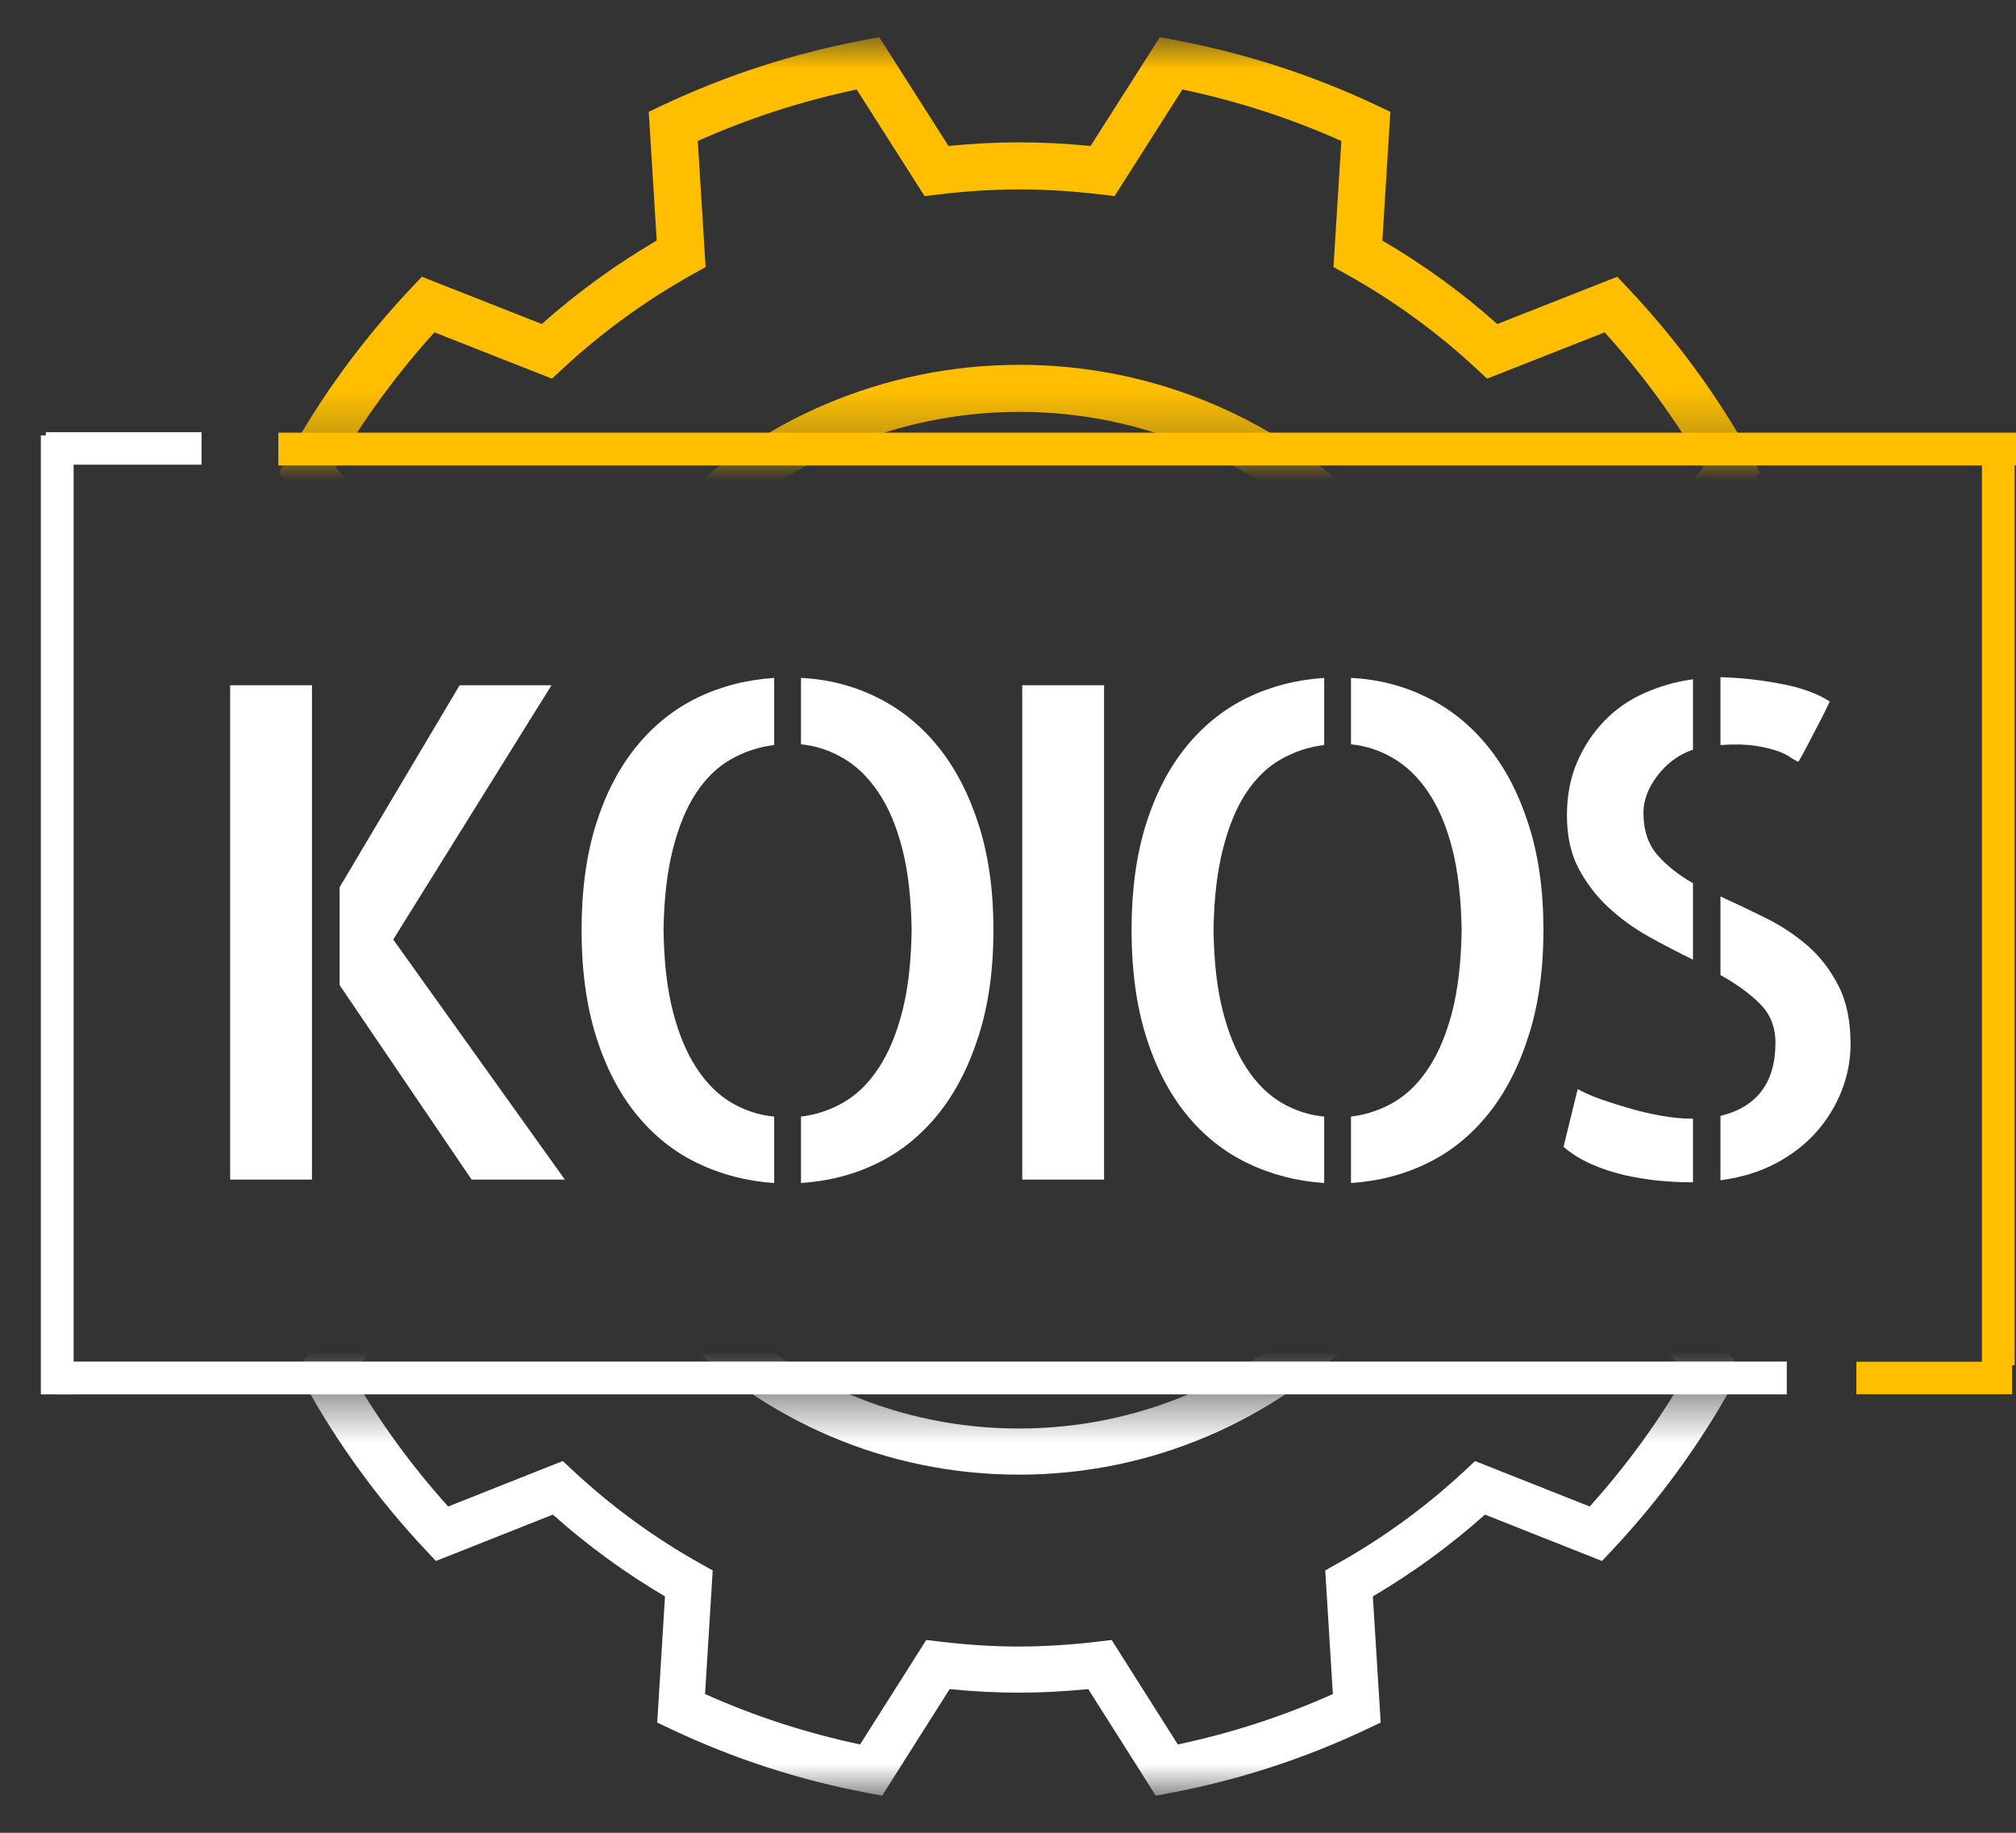 <svg width="44" height="40" viewBox="0 0 44 40" fill="none" xmlns="http://www.w3.org/2000/svg">
<rect x="0" y="0" width="44" height="40" fill="#333333" stroke="none"/>
<mask id="mask0_6569_9463" style="mask-type:luminance" maskUnits="userSpaceOnUse" x="4" y="0" width="37" height="10">
<path d="M4.003 0.803H40.495V9.747H4.003V0.803Z" fill="white"/>
</mask>
<g mask="url(#mask0_6569_9463)">
<path d="M22.252 8.989C16.846 8.989 12.448 13.383 12.448 18.783C12.448 24.184 16.846 28.578 22.252 28.578C27.657 28.578 32.056 24.184 32.056 18.783C32.056 13.383 27.657 8.989 22.252 8.989ZM22.252 29.606C16.279 29.606 11.42 24.751 11.42 18.783C11.42 12.817 16.279 7.962 22.252 7.962C28.225 7.962 33.084 12.817 33.084 18.783C33.084 24.751 28.225 29.606 22.252 29.606ZM24.325 33.288L25.805 35.614C27.001 35.364 28.166 34.986 29.275 34.49L29.103 31.739L29.387 31.582C30.407 31.012 31.361 30.32 32.22 29.524L32.457 29.304L35.022 30.315C35.846 29.405 36.569 28.416 37.175 27.365L35.419 25.237L35.555 24.944C36.05 23.88 36.414 22.76 36.639 21.616L36.701 21.299L39.369 20.609C39.437 19.98 39.47 19.38 39.47 18.783C39.47 18.187 39.437 17.587 39.369 16.958L36.701 16.27L36.639 15.952C36.414 14.807 36.05 13.687 35.556 12.624L35.419 12.329L37.175 10.202C36.569 9.151 35.846 8.162 35.022 7.253L32.457 8.264L32.22 8.044C31.362 7.248 30.409 6.555 29.387 5.986L29.104 5.828L29.275 3.077C28.166 2.581 27.001 2.204 25.806 1.953L24.325 4.28L24.003 4.242C23.403 4.17 22.814 4.134 22.252 4.134C21.683 4.134 21.11 4.169 20.5 4.242L20.179 4.28L18.697 1.953C17.502 2.204 16.338 2.581 15.229 3.077L15.4 5.828L15.117 5.986C14.096 6.555 13.143 7.247 12.284 8.044L12.046 8.264L9.481 7.253C8.658 8.162 7.935 9.151 7.328 10.202L9.084 12.329L8.948 12.624C8.453 13.687 8.089 14.807 7.865 15.952L7.802 16.27L5.135 16.958C5.068 17.581 5.034 18.194 5.034 18.783C5.034 19.373 5.068 19.986 5.135 20.609L7.802 21.298L7.865 21.616C8.089 22.761 8.453 23.881 8.948 24.944L9.084 25.237L7.328 27.365C7.935 28.416 8.658 29.405 9.481 30.315L12.046 29.304L12.284 29.524C13.143 30.32 14.096 31.012 15.117 31.582L15.4 31.739L15.229 34.49C16.337 34.986 17.501 35.364 18.697 35.614L20.179 33.288L20.5 33.326C21.719 33.47 22.784 33.47 24.003 33.326L24.325 33.288ZM19.189 36.756L18.847 36.691C17.331 36.405 15.859 35.929 14.474 35.276L14.159 35.127L14.333 32.318C13.441 31.795 12.598 31.184 11.824 30.495L9.207 31.528L8.968 31.273C7.907 30.148 6.994 28.898 6.257 27.558L6.088 27.252L7.88 25.081C7.463 24.13 7.142 23.142 6.922 22.133L4.198 21.429L4.155 21.084C4.056 20.298 4.006 19.525 4.006 18.783C4.006 18.043 4.056 17.27 4.155 16.484L4.198 16.138L6.922 15.435C7.142 14.426 7.463 13.437 7.88 12.487L6.088 10.315L6.257 10.01C6.994 8.67 7.907 7.419 8.968 6.293L9.207 6.04L11.824 7.071C12.598 6.383 13.44 5.772 14.333 5.25L14.159 2.441L14.474 2.291C15.86 1.638 17.331 1.162 18.847 0.876L19.189 0.811L20.701 3.186C21.233 3.132 21.743 3.107 22.252 3.107C22.752 3.107 23.273 3.134 23.802 3.186L25.314 0.811L25.657 0.876C27.172 1.162 28.644 1.638 30.029 2.291L30.345 2.441L30.17 5.25C31.064 5.773 31.905 6.383 32.679 7.072L35.297 6.04L35.536 6.294C36.598 7.42 37.51 8.671 38.248 10.01L38.416 10.315L36.623 12.487C37.04 13.437 37.362 14.426 37.583 15.435L40.305 16.138L40.35 16.485C40.449 17.283 40.499 18.035 40.499 18.783C40.499 19.531 40.449 20.284 40.35 21.084L40.305 21.429L37.583 22.133C37.363 23.141 37.04 24.13 36.622 25.081L38.415 27.252L38.247 27.558C37.51 28.898 36.598 30.148 35.536 31.274L35.297 31.528L32.678 30.495C31.904 31.184 31.063 31.795 30.17 32.318L30.345 35.127L30.029 35.276C28.644 35.929 27.172 36.405 25.656 36.691L25.313 36.756L23.802 34.382C22.737 34.488 21.765 34.488 20.701 34.382L19.189 36.756Z" fill="#FFBF00"/>
</g>
<mask id="mask1_6569_9463" style="mask-type:luminance" maskUnits="userSpaceOnUse" x="4" y="30" width="37" height="10">
<path d="M4.437 30.432H40.035V39.197H4.437V30.432Z" fill="white"/>
</mask>
<g mask="url(#mask1_6569_9463)">
<path d="M22.239 31.177C16.965 31.177 12.676 26.87 12.676 21.577C12.676 16.285 16.965 11.978 22.239 11.978C27.512 11.978 31.803 16.285 31.803 21.577C31.803 26.87 27.512 31.177 22.239 31.177ZM22.239 10.971C16.412 10.971 11.673 15.729 11.673 21.577C11.673 27.425 16.412 32.184 22.239 32.184C28.066 32.184 32.806 27.425 32.806 21.577C32.806 15.729 28.066 10.971 22.239 10.971ZM24.262 7.364L25.706 5.083C26.872 5.329 28.008 5.698 29.09 6.184L28.923 8.88L29.198 9.035C30.195 9.593 31.124 10.271 31.963 11.051L32.194 11.267L34.696 10.276C35.499 11.168 36.205 12.137 36.796 13.167L35.084 15.252L35.216 15.54C35.699 16.584 36.055 17.681 36.273 18.802L36.334 19.113L38.937 19.788C39.003 20.404 39.035 20.992 39.035 21.577C39.035 22.162 39.003 22.75 38.937 23.367L36.334 24.042L36.273 24.353C36.055 25.476 35.699 26.573 35.216 27.615L35.084 27.903L36.796 29.987C36.205 31.017 35.499 31.987 34.696 32.879L32.194 31.887L31.963 32.103C31.125 32.883 30.195 33.562 29.198 34.12L28.924 34.274L29.09 36.972C28.008 37.457 26.872 37.826 25.706 38.072L24.262 35.792L23.948 35.829C23.361 35.899 22.787 35.935 22.239 35.935C21.683 35.935 21.125 35.9 20.53 35.829L20.216 35.792L18.772 38.072C17.606 37.826 16.47 37.457 15.388 36.972L15.555 34.274L15.279 34.12C14.282 33.562 13.352 32.883 12.515 32.103L12.283 31.887L9.781 32.879C8.978 31.987 8.273 31.017 7.681 29.988L9.394 27.903L9.261 27.615C8.779 26.573 8.424 25.476 8.205 24.353L8.143 24.042L5.541 23.367C5.476 22.756 5.443 22.155 5.443 21.577C5.443 21 5.476 20.4 5.541 19.788L8.143 19.114L8.205 18.802C8.424 17.679 8.779 16.583 9.261 15.54L9.394 15.252L7.681 13.167C8.273 12.137 8.978 11.168 9.781 10.276L12.283 11.267L12.515 11.051C13.352 10.271 14.283 9.593 15.279 9.035L15.555 8.88L15.388 6.184C16.47 5.698 17.605 5.329 18.772 5.083L20.216 7.364L20.53 7.325C21.719 7.184 22.757 7.184 23.948 7.325L24.262 7.364ZM19.252 3.964L18.917 4.027C17.439 4.308 16.003 4.774 14.651 5.415L14.344 5.561L14.514 8.314C13.643 8.825 12.822 9.424 12.067 10.099L9.514 9.088L9.28 9.337C8.245 10.44 7.355 11.665 6.635 12.979L6.471 13.278L8.22 15.407C7.813 16.338 7.499 17.306 7.284 18.296L4.628 18.985L4.585 19.324C4.488 20.093 4.44 20.852 4.44 21.577C4.44 22.303 4.488 23.061 4.585 23.831L4.628 24.17L7.284 24.86C7.499 25.848 7.813 26.817 8.22 27.749L6.471 29.878L6.635 30.177C7.355 31.489 8.245 32.715 9.28 33.819L9.514 34.068L12.067 33.056C12.822 33.73 13.643 34.329 14.514 34.841L14.344 37.595L14.651 37.74C16.004 38.38 17.439 38.848 18.917 39.127L19.252 39.191L20.727 36.864C21.246 36.917 21.743 36.942 22.239 36.942C22.727 36.942 23.235 36.915 23.751 36.864L25.226 39.191L25.56 39.127C27.039 38.848 28.474 38.38 29.826 37.74L30.134 37.594L29.963 34.841C30.834 34.328 31.655 33.73 32.41 33.056L34.964 34.068L35.198 33.819C36.233 32.715 37.123 31.489 37.843 30.177L38.007 29.877L36.258 27.749C36.665 26.817 36.978 25.848 37.193 24.86L39.849 24.17L39.892 23.831C39.99 23.047 40.039 22.311 40.039 21.577C40.039 20.845 39.99 20.107 39.892 19.324L39.849 18.985L37.193 18.296C36.979 17.307 36.665 16.338 36.257 15.407L38.006 13.278L37.842 12.979C37.123 11.665 36.233 10.44 35.197 9.336L34.964 9.088L32.41 10.099C31.654 9.424 30.834 8.825 29.962 8.314L30.134 5.561L29.826 5.415C28.474 4.774 27.039 4.308 25.56 4.027L25.226 3.964L23.751 6.291C22.712 6.187 21.764 6.187 20.727 6.291L19.252 3.964Z" fill="white"/>
</g>
<path d="M5.023 25.744V14.955H6.809V25.744H5.023ZM8.582 20.505L12.328 25.744H10.293L7.412 21.5V19.364L10.032 14.955H12.037L8.582 20.505Z" fill="white"/>
<path d="M12.693 20.299C12.693 19.43 12.798 18.662 13.006 17.993C13.217 17.325 13.51 16.759 13.886 16.297C14.263 15.833 14.708 15.476 15.22 15.227C15.732 14.98 16.291 14.835 16.897 14.795V16.26C16.564 16.3 16.25 16.403 15.958 16.569C15.665 16.733 15.411 16.977 15.198 17.299C14.983 17.62 14.814 18.03 14.687 18.529C14.56 19.027 14.492 19.617 14.482 20.299C14.492 20.993 14.56 21.585 14.687 22.077C14.814 22.569 14.986 22.982 15.205 23.314C15.423 23.648 15.679 23.899 15.973 24.071C16.265 24.241 16.574 24.339 16.897 24.369V25.819C16.301 25.779 15.744 25.635 15.227 25.387C14.71 25.139 14.263 24.782 13.886 24.317C13.51 23.853 13.217 23.284 13.006 22.61C12.798 21.937 12.693 21.167 12.693 20.299ZM17.482 14.795C18.076 14.825 18.628 14.966 19.141 15.22C19.655 15.473 20.099 15.833 20.475 16.297C20.849 16.759 21.144 17.325 21.358 17.993C21.574 18.662 21.682 19.43 21.682 20.299C21.682 21.167 21.574 21.937 21.358 22.61C21.144 23.284 20.849 23.853 20.475 24.317C20.099 24.782 19.657 25.139 19.148 25.387C18.641 25.635 18.086 25.779 17.482 25.819V24.369C17.812 24.33 18.124 24.226 18.418 24.056C18.71 23.885 18.964 23.635 19.178 23.307C19.394 22.979 19.566 22.569 19.692 22.077C19.819 21.585 19.887 20.993 19.897 20.299C19.887 19.606 19.819 19.014 19.692 18.522C19.566 18.028 19.391 17.618 19.17 17.292C18.951 16.964 18.695 16.716 18.403 16.547C18.109 16.375 17.803 16.275 17.482 16.245V14.795Z" fill="white"/>
<path d="M24.097 25.744H22.311V14.955H24.097V25.744Z" fill="white"/>
<path d="M24.697 20.299C24.697 19.43 24.801 18.662 25.01 17.993C25.22 17.325 25.514 16.759 25.889 16.297C26.267 15.833 26.711 15.476 27.224 15.227C27.735 14.98 28.294 14.835 28.901 14.795V16.26C28.567 16.3 28.254 16.403 27.961 16.569C27.668 16.733 27.415 16.977 27.201 17.299C26.987 17.62 26.817 18.03 26.691 18.529C26.564 19.027 26.495 19.617 26.486 20.299C26.495 20.993 26.564 21.585 26.691 22.077C26.817 22.569 26.99 22.982 27.209 23.314C27.427 23.648 27.683 23.899 27.976 24.071C28.269 24.241 28.577 24.339 28.901 24.369V25.819C28.304 25.779 27.747 25.635 27.231 25.387C26.714 25.139 26.267 24.782 25.889 24.317C25.514 23.853 25.22 23.284 25.01 22.61C24.801 21.937 24.697 21.167 24.697 20.299ZM29.486 14.795C30.079 14.825 30.632 14.966 31.144 15.22C31.658 15.473 32.103 15.833 32.478 16.297C32.853 16.759 33.147 17.325 33.361 17.993C33.578 18.662 33.686 19.43 33.686 20.299C33.686 21.167 33.578 21.937 33.361 22.61C33.147 23.284 32.853 23.853 32.478 24.317C32.103 24.782 31.66 25.139 31.151 25.387C30.645 25.635 30.089 25.779 29.486 25.819V24.369C29.815 24.33 30.128 24.226 30.421 24.056C30.714 23.885 30.967 23.635 31.181 23.307C31.397 22.979 31.569 22.569 31.696 22.077C31.822 21.585 31.89 20.993 31.901 20.299C31.89 19.606 31.822 19.014 31.696 18.522C31.569 18.028 31.395 17.618 31.174 17.292C30.955 16.964 30.699 16.716 30.406 16.547C30.113 16.375 29.806 16.275 29.486 16.245V14.795Z" fill="white"/>
<path d="M39.249 16.625C39.199 16.605 39.139 16.572 39.07 16.524C39.003 16.475 38.906 16.429 38.779 16.386C38.653 16.342 38.491 16.304 38.295 16.275C38.101 16.245 37.852 16.24 37.55 16.26V14.78C37.979 14.79 38.415 14.838 38.858 14.922C39.302 15.004 39.661 15.133 39.935 15.309C39.877 15.436 39.809 15.576 39.73 15.727C39.652 15.876 39.579 16.017 39.51 16.148C39.443 16.28 39.384 16.39 39.335 16.48C39.287 16.567 39.258 16.616 39.249 16.625ZM34.199 17.795C34.199 17.366 34.272 16.981 34.419 16.64C34.565 16.297 34.763 15.997 35.012 15.738C35.26 15.48 35.552 15.276 35.888 15.127C36.225 14.976 36.579 14.875 36.95 14.825V16.36C36.638 16.47 36.38 16.659 36.175 16.927C35.97 17.195 35.869 17.466 35.869 17.739C35.869 18.119 35.97 18.427 36.175 18.66C36.38 18.894 36.638 19.099 36.95 19.275V20.944C36.629 20.788 36.307 20.62 35.984 20.441C35.661 20.26 35.368 20.048 35.105 19.804C34.841 19.558 34.624 19.275 34.453 18.954C34.283 18.632 34.199 18.245 34.199 17.795ZM34.434 23.769C34.57 23.846 34.743 23.922 34.952 23.996C35.163 24.069 35.381 24.137 35.604 24.201C35.828 24.264 36.051 24.315 36.275 24.354C36.501 24.394 36.711 24.414 36.905 24.414H36.95V25.804H36.92C36.686 25.804 36.445 25.791 36.197 25.767C35.948 25.742 35.697 25.701 35.444 25.644C35.191 25.584 34.948 25.504 34.717 25.401C34.488 25.297 34.291 25.173 34.125 25.029L34.434 23.769ZM37.55 19.565C37.872 19.712 38.202 19.869 38.537 20.035C38.874 20.202 39.18 20.404 39.454 20.642C39.727 20.881 39.951 21.172 40.125 21.514C40.301 21.855 40.389 22.28 40.389 22.789C40.389 23.139 40.323 23.481 40.192 23.814C40.06 24.145 39.875 24.444 39.637 24.712C39.398 24.98 39.102 25.208 38.75 25.394C38.399 25.578 37.999 25.7 37.55 25.759V24.354C38.349 24.159 38.75 23.627 38.75 22.759C38.75 22.416 38.638 22.133 38.414 21.91C38.191 21.686 37.902 21.476 37.55 21.28V19.565Z" fill="white"/>
<path d="M6.075 9.801H44" stroke="#FFBF00" stroke-width="0.716"/>
<path d="M1.25 30.074H38.997" stroke="white" stroke-width="0.716"/>
<path d="M43.613 29.796V9.581" stroke="#FFBF00" stroke-width="0.714"/>
<path d="M1.249 30.432L1.249 9.502" stroke="white" stroke-width="0.715"/>
<path d="M40.516 30.074H43.914" stroke="#FFBF00" stroke-width="0.709"/>
<path d="M1 9.787H4.399" stroke="white" stroke-width="0.709"/>
</svg>

